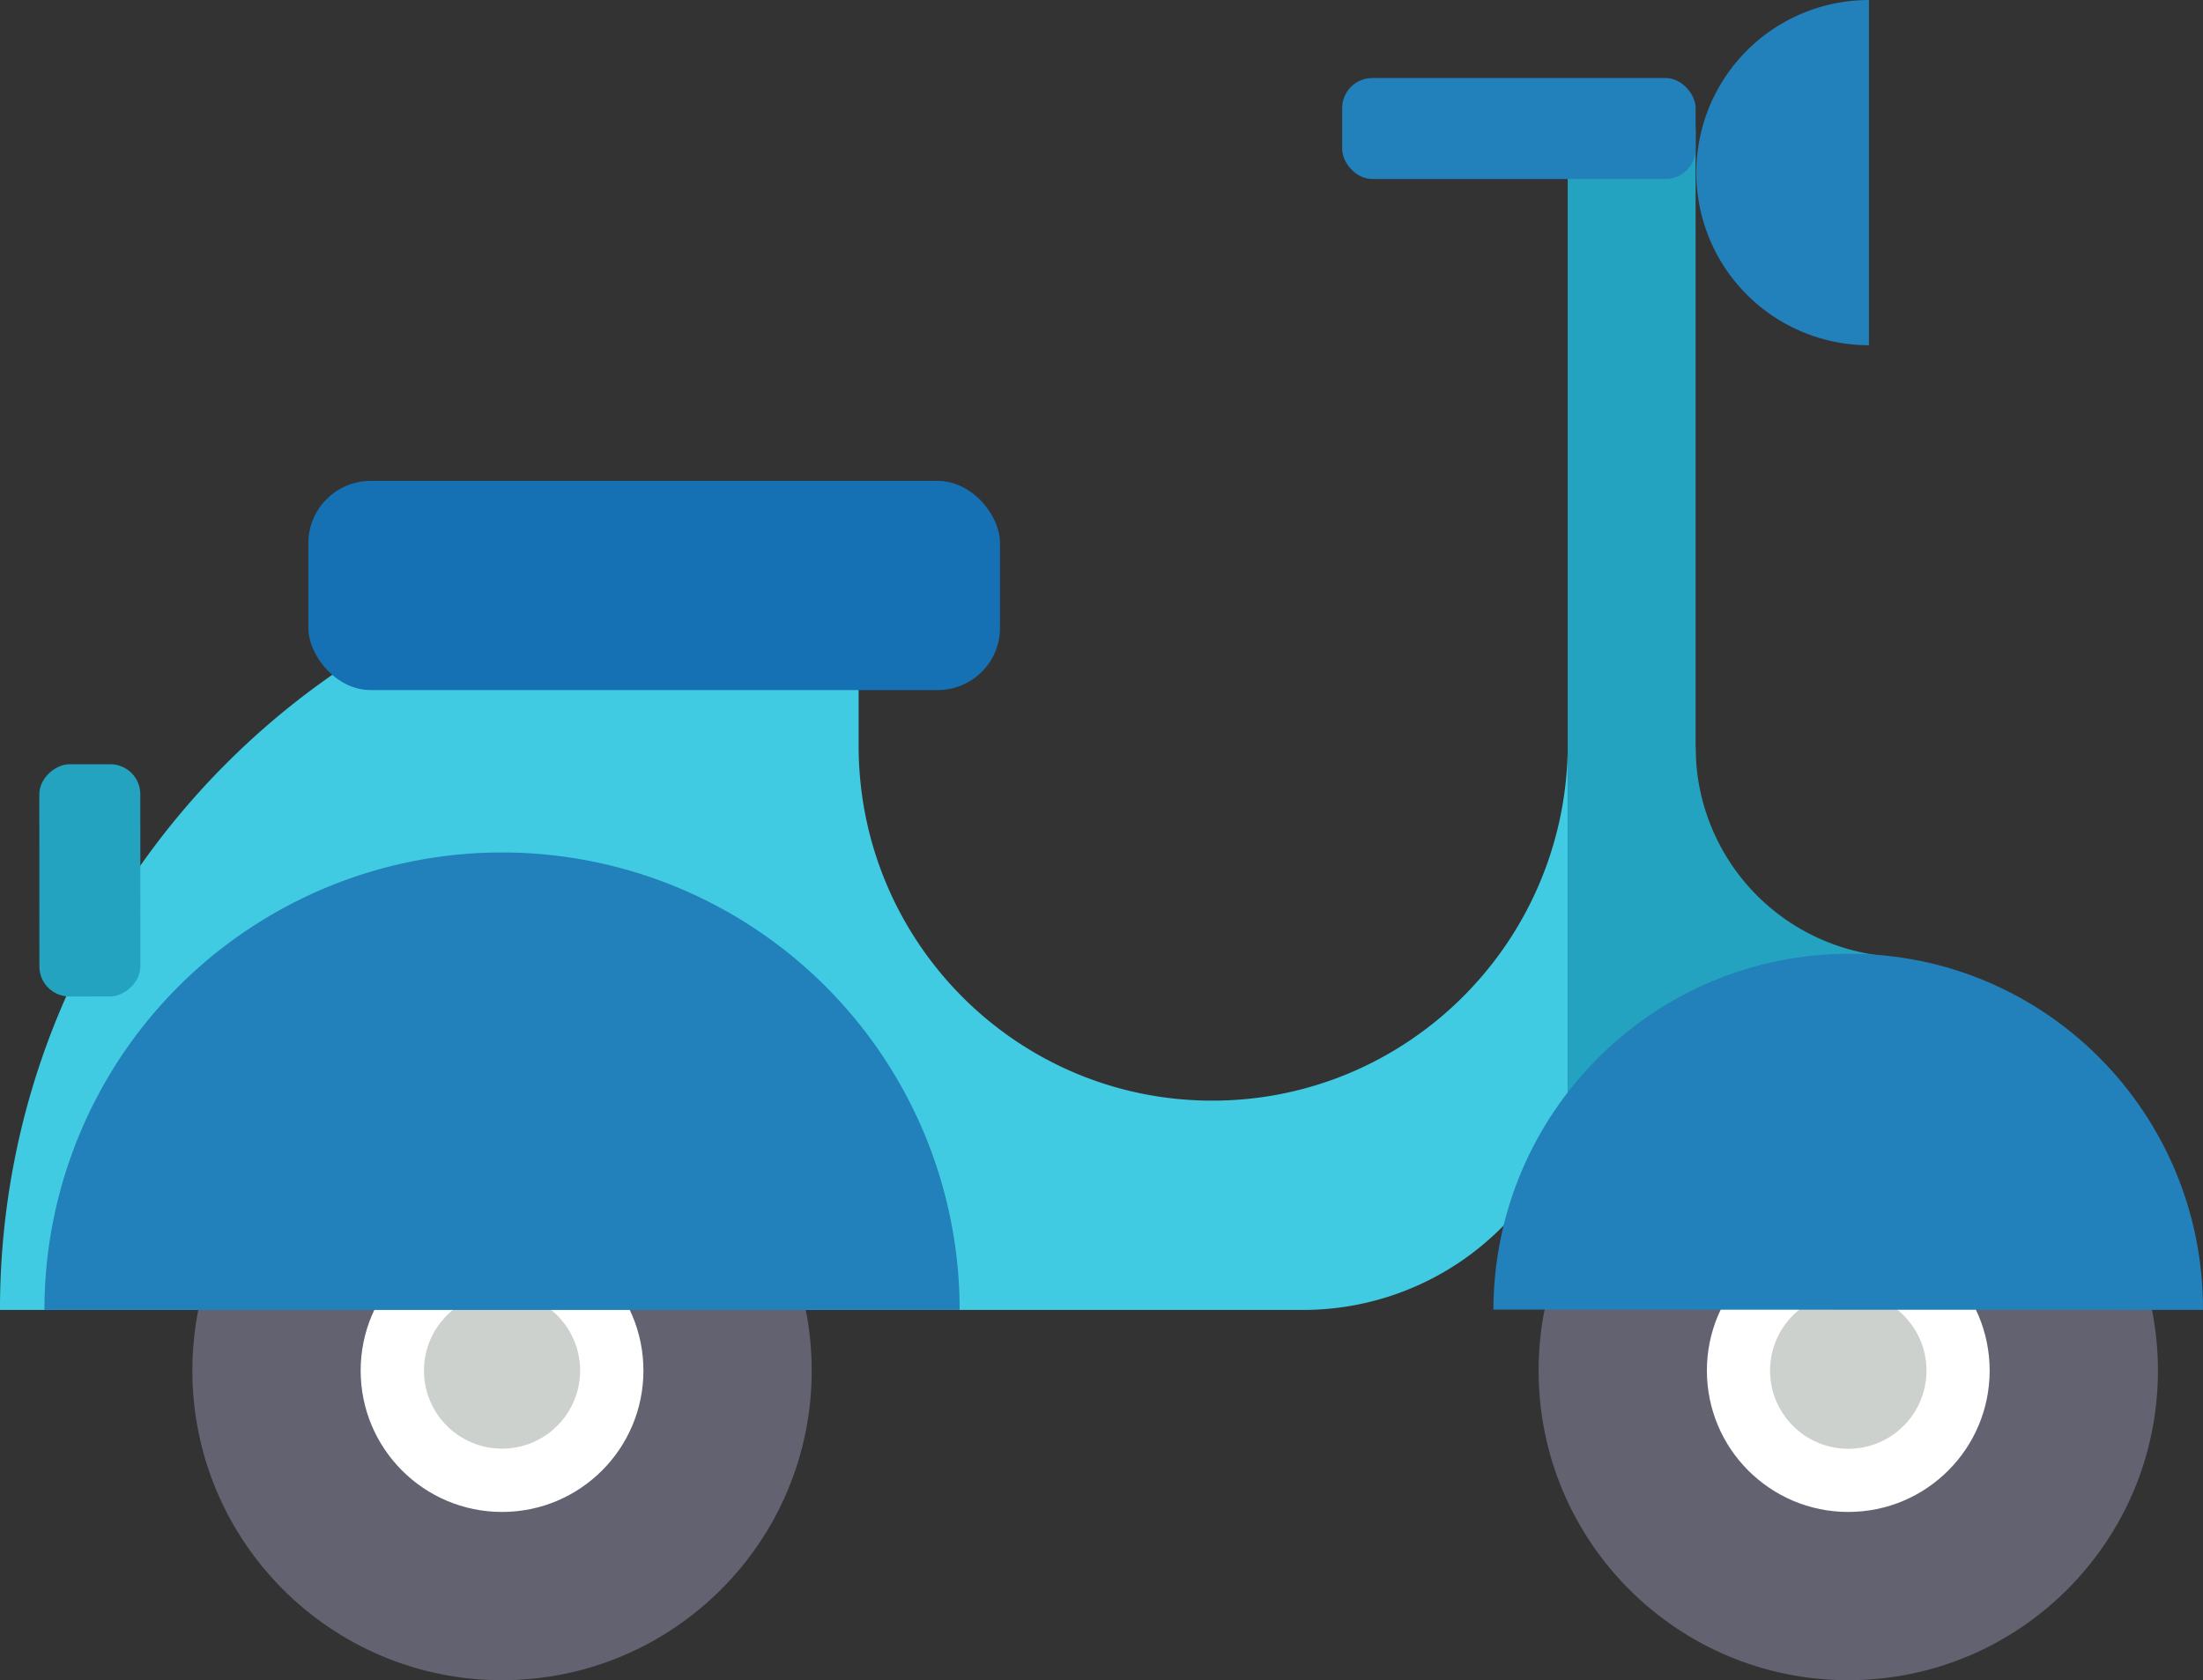 <svg id="Layer_1" data-name="Layer 1" xmlns="http://www.w3.org/2000/svg" viewBox="0 0 761.33 580.81"><rect x="0" y="0" width="761.33" height="580.81" fill="#333333" stroke="none"/><defs><style>.cls-1{fill:#24a3c0;}.cls-2{fill:#40cbe2;}.cls-3{fill:#1570b4;}.cls-4{fill:#636270;}.cls-5{fill:#fff;}.cls-6{fill:#cdd1cd;}.cls-7{fill:#2280ba;}</style></defs><title>vehic_06</title><path class="cls-1" d="M2581.22,3911.55l-73.57,73.57-66-23.59,20.59-136.09,23.66,6.63a72.5,72.5,0,0,0,64.36,71.83Z" transform="translate(-1899.9 -3573.53)"/><path class="cls-2" d="M2318.85,3954c-67.7,0-122.42-55.15-122.22-123.1v-25.19h-21.71v-46.37c-2.61-.08-5.21-0.2-7.84-0.2-147.56,0-267.19,119.63-267.19,267.2l451.58,0a96.87,96.87,0,0,0,90.19-64.82V3833.63C2440.08,3900.36,2385.68,3954,2318.85,3954Z" transform="translate(-1899.9 -3573.53)"/><rect class="cls-3" x="106.57" y="166.24" width="239.02" height="72.3" rx="21.51" ry="21.51"/><circle class="cls-4" cx="173.5" cy="473.79" r="107.02"/><circle class="cls-5" cx="173.5" cy="473.79" r="48.86"/><circle class="cls-6" cx="173.5" cy="473.79" r="26.98"/><circle class="cls-4" cx="638.74" cy="473.79" r="107.02"/><circle class="cls-5" cx="638.74" cy="473.79" r="48.86"/><circle class="cls-6" cx="638.74" cy="473.79" r="27.03"/><rect class="cls-1" x="541.78" y="44.42" width="44.2" height="359.43"/><path class="cls-7" d="M1915.26,4026.35a158.14,158.14,0,1,1,316.28,0H1915.26Z" transform="translate(-1899.9 -3573.53)"/><path class="cls-7" d="M2416,4026.23c0.21-68,55.26-123,123-123s122.42,55.15,122.22,123.1Z" transform="translate(-1899.9 -3573.53)"/><path class="cls-5" d="M2300.56,3952.87v0.65c0-.22,0-0.43,0-0.65h0Z" transform="translate(-1899.9 -3573.53)"/><rect class="cls-7" x="463.84" y="26.97" width="122.14" height="34.9" rx="10.38" ry="10.38"/><rect class="cls-1" x="1890.86" y="3860.49" width="80.27" height="34.9" rx="10.38" ry="10.38" transform="translate(-3846.22 2236.67) rotate(-90.02)"/><path class="cls-7" d="M2545.79,3692.87a59.67,59.67,0,1,1,0-119.34" transform="translate(-1899.9 -3573.53)"/></svg>
